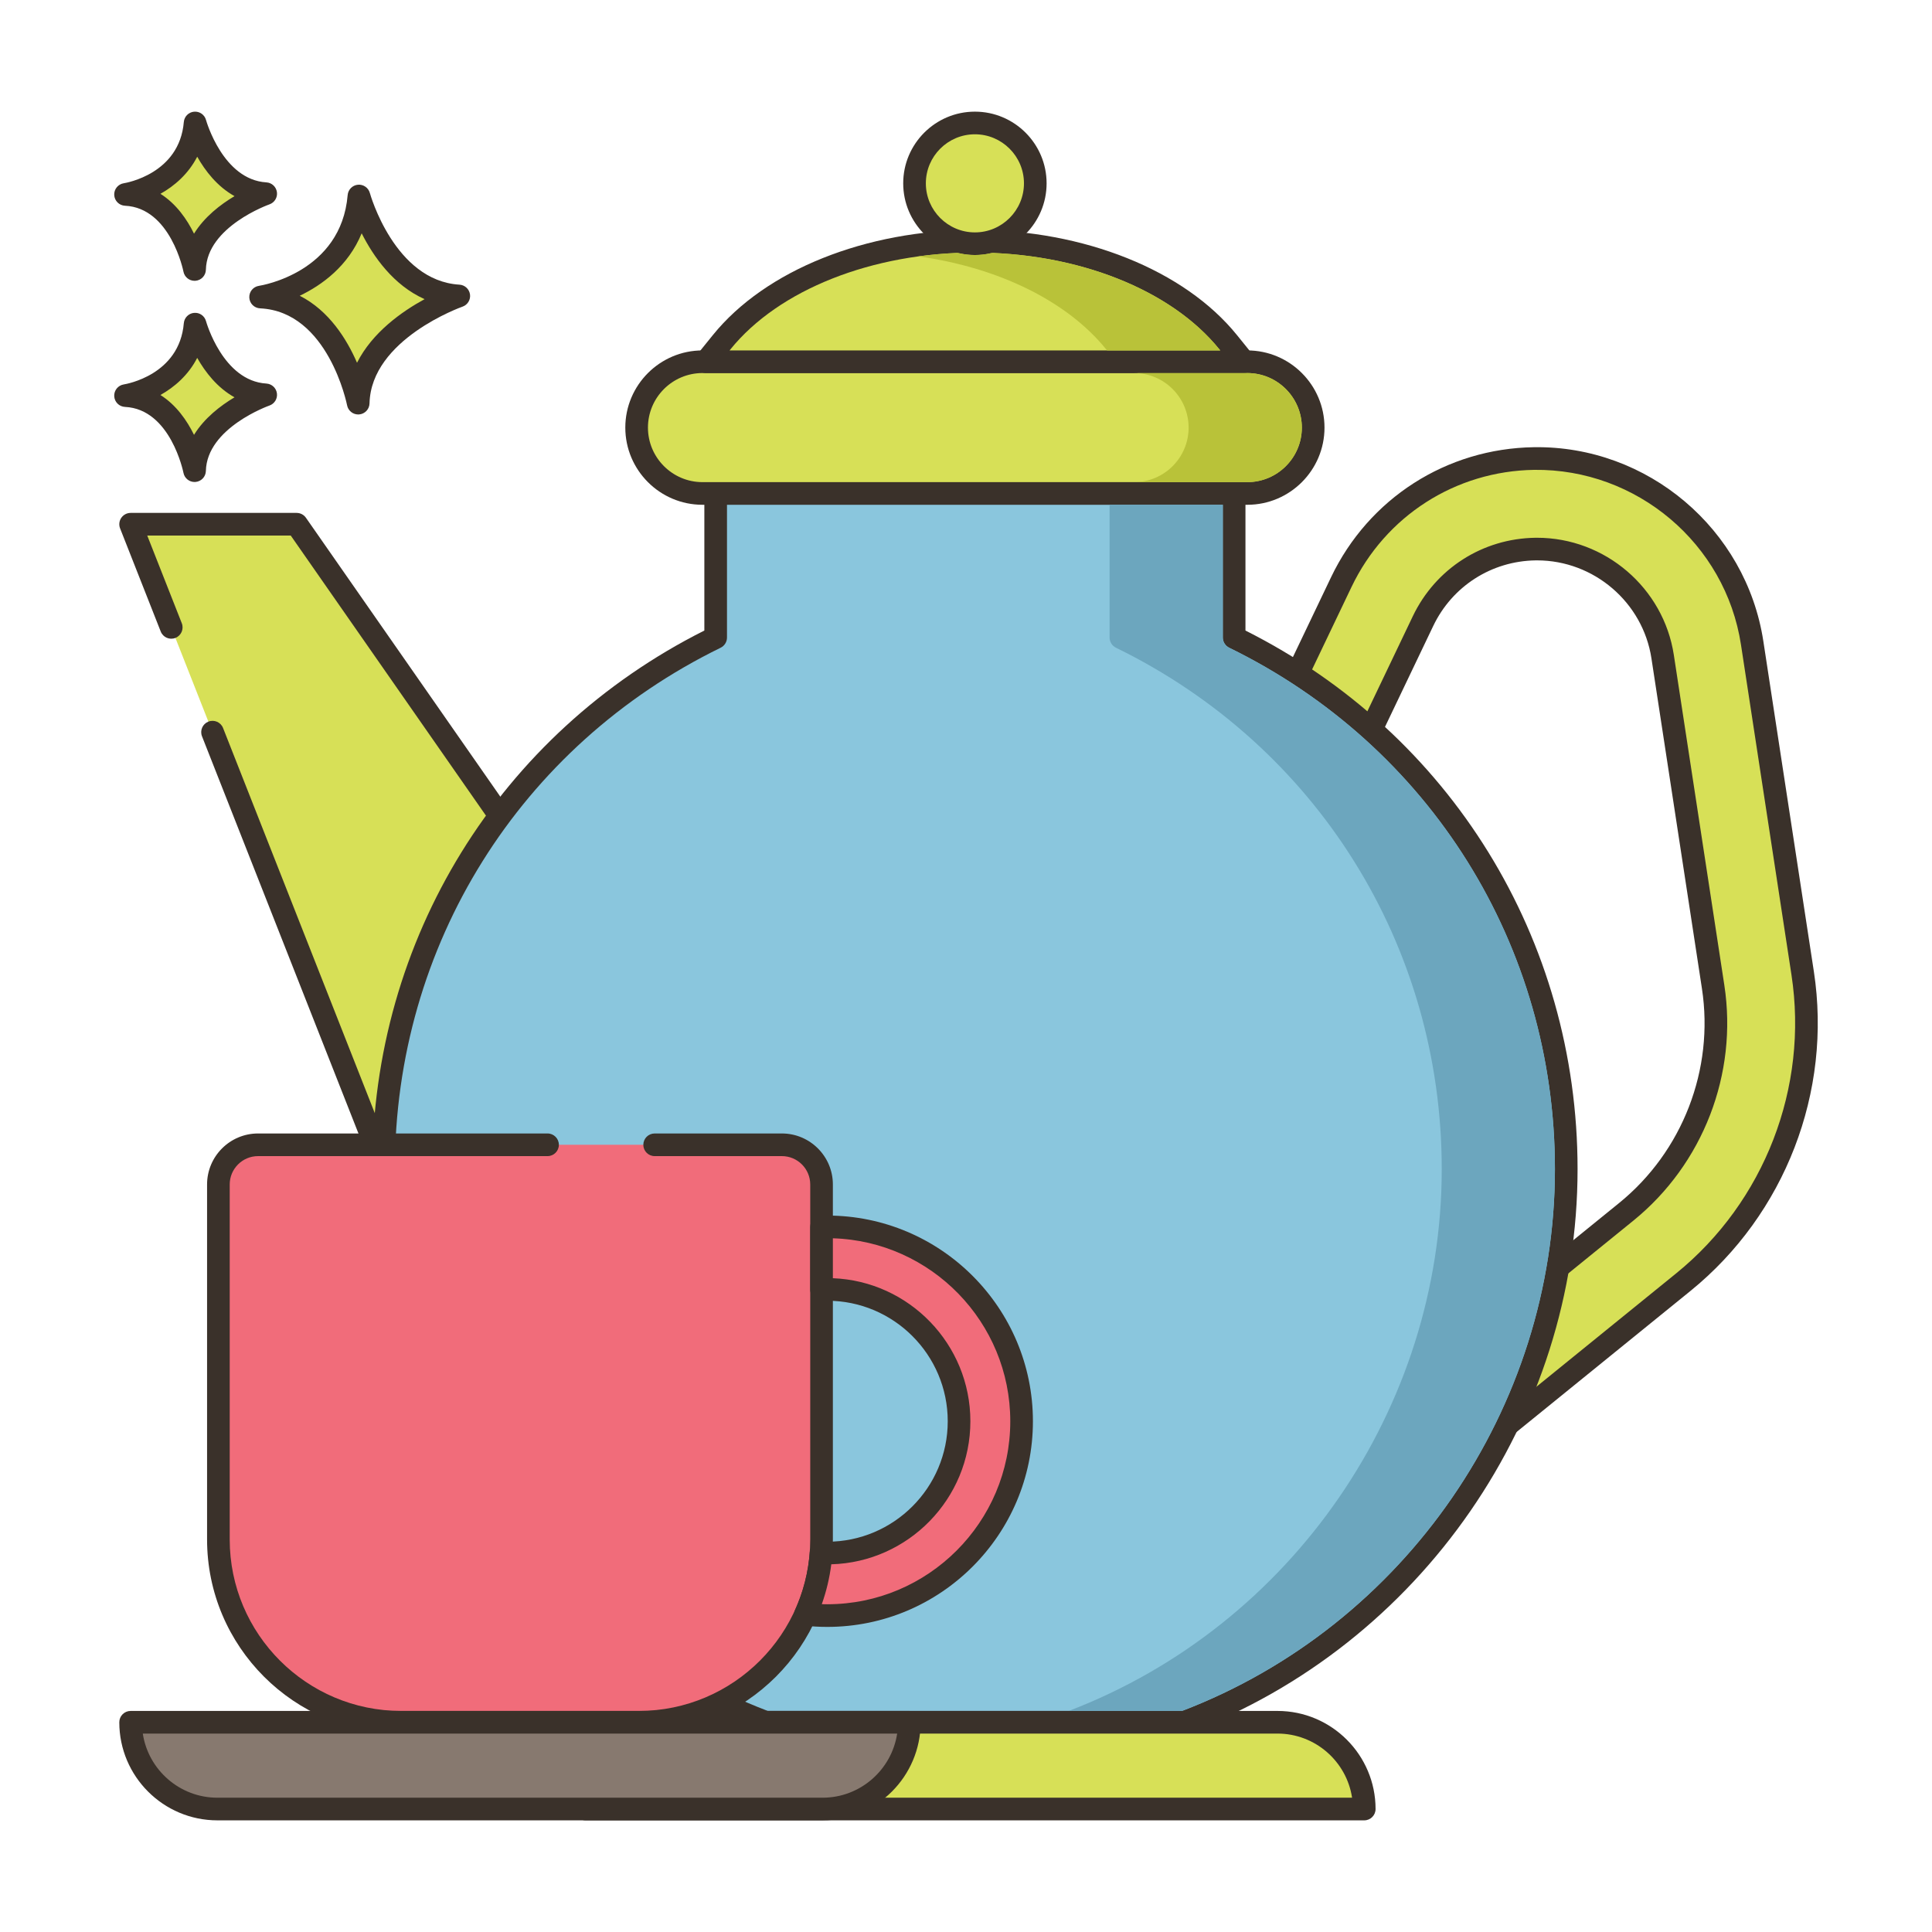 <svg id="Layer_1" enable-background="new 0 0 256 256" height="512" viewBox="0 0 256 256" width="512" xmlns="http://www.w3.org/2000/svg"><g><g><g><path d="m238.863 128.958-6.693-43.764c-2.163-14.142-14.549-24.644-28.888-24.437-11.014.162-20.807 6.437-25.556 16.376l-20.904 43.744c-1.429 2.989-.164 6.571 2.827 8.001 2.992 1.428 6.572.163 8.001-2.827l20.904-43.744c2.77-5.797 8.482-9.456 14.906-9.552 8.384-.107 15.587 6.006 16.849 14.254l6.693 43.764c1.717 11.225-2.695 22.643-11.514 29.799l-36.032 29.233c-2.573 2.088-2.967 5.866-.879 8.439 1.186 1.462 2.917 2.22 4.663 2.22 1.328 0 2.665-.438 3.777-1.341l36.032-29.233c12.112-9.829 18.172-25.513 15.814-40.932z" fill="#d7e057"/></g></g><g><g><path d="m240.346 128.731-6.693-43.764c-2.275-14.875-15.34-25.934-30.393-25.711-11.588.171-21.891 6.772-26.888 17.229l-20.904 43.744c-1.783 3.73-.198 8.217 3.534 10.001 3.732 1.779 8.218.195 10-3.534l20.904-43.744c2.522-5.278 7.724-8.611 13.571-8.698.066-.001.131-.001.196-.001 7.52 0 14.014 5.549 15.15 12.981l6.693 43.764c1.637 10.701-2.569 21.587-10.976 28.407l-36.03 29.235c-1.556 1.263-2.526 3.055-2.734 5.048-.207 1.992.373 3.946 1.635 5.501 1.43 1.764 3.554 2.775 5.828 2.775 1.713 0 3.39-.596 4.722-1.676l36.033-29.233c12.524-10.162 18.79-26.38 16.352-42.324zm-18.243 39.994-36.033 29.233c-.811.658-1.789 1.006-2.831 1.006-1.365 0-2.64-.606-3.498-1.665-.757-.934-1.106-2.105-.981-3.301.124-1.195.707-2.271 1.64-3.028l36.033-29.233c9.23-7.489 13.848-19.441 12.051-31.19l-6.693-43.764c-1.36-8.892-9.124-15.528-18.12-15.528-.078 0-.157 0-.234.001-6.998.104-13.22 4.092-16.237 10.405l-20.904 43.744c-1.069 2.237-3.761 3.189-6 2.12-2.239-1.07-3.19-3.763-2.12-6.001l20.904-43.744c4.502-9.421 13.785-15.369 24.224-15.522 13.568-.157 25.333 9.763 27.383 23.164l6.693 43.764c2.278 14.894-3.576 30.044-15.277 39.539z" fill="#3a312a"/></g></g><g><g><path d="m39.308 69.464h-22l5.385 13.669 5.469 13.882 41.146 104.449h62z" fill="#d7e057"/></g></g><g><g><path d="m132.539 200.606-92-132c-.28-.402-.74-.643-1.23-.643h-22c-.497 0-.96.245-1.24.656-.279.41-.338.932-.156 1.394l5.385 13.669c.304.771 1.173 1.151 1.945.846.771-.304 1.149-1.175.846-1.945l-4.577-11.619h19.014l89.909 129h-58.105l-40.773-103.499c-.303-.771-1.172-1.149-1.945-.846-.771.304-1.149 1.175-.846 1.945l41.146 104.449c.226.573.779.95 1.396.95h62c.559 0 1.071-.311 1.33-.806.258-.495.22-1.093-.099-1.551z" fill="#3a312a"/></g></g><g><g><path d="m47.562 25.971c-.974 11.563-13.031 13.389-13.031 13.389 10.352.487 12.932 14.059 12.932 14.059.222-9.677 13.328-14.202 13.328-14.202-9.819-.587-13.229-13.246-13.229-13.246z" fill="#d7e057"/></g></g><g><g><path d="m60.88 37.72c-8.61-.515-11.838-12.024-11.87-12.141-.191-.703-.861-1.167-1.583-1.102-.725.066-1.298.642-1.359 1.367-.86 10.215-11.32 11.964-11.761 12.032-.763.116-1.313.791-1.273 1.561.04.771.657 1.385 1.428 1.421 9.033.425 11.505 12.72 11.529 12.844.137.711.759 1.217 1.472 1.217.042 0 .084-.002.126-.005.764-.064 1.357-.693 1.375-1.46.195-8.509 12.198-12.777 12.319-12.82.676-.234 1.092-.914.995-1.622-.1-.709-.684-1.25-1.398-1.292zm-13.573 10.347c-1.357-3.131-3.71-6.909-7.591-8.878 2.932-1.405 6.413-3.915 8.207-8.274 1.551 3.071 4.201 6.881 8.338 8.724-3.009 1.639-6.927 4.406-8.954 8.428z" fill="#3a312a"/></g></g><g><g><path d="m25.852 42.951c-.689 8.18-9.217 9.471-9.217 9.471 7.322.345 9.147 9.944 9.147 9.944.156-6.845 9.427-10.045 9.427-10.045-6.945-.416-9.357-9.37-9.357-9.37z" fill="#d7e057"/></g></g><g><g><path d="m35.298 50.823c-5.77-.345-7.977-8.186-7.999-8.265-.19-.702-.849-1.167-1.582-1.102-.726.065-1.299.643-1.36 1.368-.579 6.87-7.651 8.066-7.947 8.113-.763.116-1.313.791-1.274 1.561.04.771.657 1.385 1.428 1.421 6.038.284 7.728 8.645 7.744 8.727.136.713.759 1.22 1.472 1.22.042 0 .083-.002.125-.005.765-.063 1.358-.693 1.376-1.461.13-5.709 8.336-8.634 8.417-8.662.676-.233 1.094-.913.996-1.622-.096-.709-.681-1.251-1.396-1.293zm-9.59 6.797c-.924-1.887-2.341-3.948-4.45-5.281 1.856-1.042 3.7-2.631 4.873-4.918 1.058 1.874 2.656 3.955 4.944 5.225-1.849 1.1-3.99 2.741-5.367 4.974z" fill="#3a312a"/></g></g><g><g><path d="m25.852 16.294c-.689 8.179-9.217 9.471-9.217 9.471 7.322.344 9.147 9.944 9.147 9.944.156-6.845 9.427-10.045 9.427-10.045-6.945-.416-9.357-9.37-9.357-9.37z" fill="#d7e057"/></g></g><g><g><path d="m35.298 24.166c-5.77-.345-7.977-8.186-7.999-8.265-.19-.702-.849-1.165-1.582-1.102-.726.065-1.299.643-1.36 1.368-.579 6.87-7.651 8.066-7.947 8.113-.763.116-1.314.791-1.274 1.561.04.771.657 1.385 1.428 1.421 6.038.284 7.728 8.645 7.744 8.727.136.713.759 1.22 1.473 1.22.041 0 .083-.002.125-.005.765-.064 1.358-.693 1.376-1.461.13-5.709 8.336-8.634 8.417-8.662.676-.233 1.094-.913.996-1.622-.097-.709-.682-1.251-1.397-1.293zm-9.589 6.796c-.925-1.886-2.341-3.948-4.45-5.281 1.857-1.041 3.7-2.63 4.873-4.917 1.058 1.874 2.656 3.955 4.944 5.225-1.85 1.1-3.991 2.74-5.367 4.973z" fill="#3a312a"/></g></g><g><g><path d="m163.53 84.48v-28.016h-68.7v28.016c-26.055 12.731-44.006 39.483-44.006 70.435 0 33.51 21.043 62.093 50.63 73.292h55.452c29.587-11.199 50.63-39.782 50.63-73.292 0-30.951-17.951-57.704-44.006-70.435z" fill="#8ac6dd"/></g></g><g><g><path d="m165.03 83.55v-27.086c0-.828-.671-1.5-1.5-1.5h-68.7c-.829 0-1.5.672-1.5 1.5v27.086c-27.169 13.659-44.006 40.918-44.006 71.365 0 32.995 20.736 63.013 51.599 74.696.17.064.35.097.531.097h55.452c.182 0 .361-.033.531-.097 30.863-11.684 51.599-41.701 51.599-74.696 0-30.447-16.837-57.706-44.006-71.365zm-8.4 143.158h-54.9c-29.563-11.313-49.406-40.129-49.406-71.793 0-29.605 16.54-56.078 43.165-69.087.515-.252.841-.774.841-1.348v-26.516h65.7v26.516c0 .573.327 1.096.841 1.348 26.625 13.009 43.165 39.481 43.165 69.087 0 31.664-19.843 60.48-49.406 71.793z" fill="#3a312a"/></g></g><g><g><path d="m165.276 47.933h-72.193c-4.819 0-8.726 3.907-8.726 8.726s3.907 8.726 8.726 8.726h72.193c4.819 0 8.726-3.907 8.726-8.726.001-4.819-3.906-8.726-8.726-8.726z" fill="#d7e057"/></g></g><g><g><path d="m165.276 46.433h-72.192c-5.639 0-10.227 4.588-10.227 10.227s4.587 10.226 10.227 10.226h72.193c5.639 0 10.226-4.588 10.226-10.226s-4.588-10.227-10.227-10.227zm0 17.453h-72.192c-3.985 0-7.227-3.242-7.227-7.227s3.242-7.227 7.227-7.227h72.193c3.984 0 7.226 3.242 7.226 7.227s-3.242 7.227-7.227 7.227z" fill="#3a312a"/></g></g><g><g><path d="m162.734 45.341c-6.665-8.242-19.546-13.377-33.555-13.377-14.008 0-26.89 5.135-33.555 13.377l-2.096 2.592h71.302z" fill="#d7e057"/></g></g><g><g><path d="m165.997 46.989-2.096-2.592c-6.951-8.595-20.255-13.934-34.721-13.934s-27.77 5.339-34.721 13.934l-2.096 2.592c-.363.449-.436 1.068-.187 1.59.249.521.775.853 1.354.853h71.302c.578 0 1.105-.332 1.354-.853.247-.521.174-1.141-.189-1.59zm-69.326-.556.12-.148c6.395-7.908 18.805-12.82 32.388-12.82s25.994 4.912 32.388 12.82l.12.148z" fill="#3a312a"/></g></g><g><g><ellipse cx="129.18" cy="24.294" fill="#d7e057" rx="8" ry="8" transform="matrix(.383 -.924 .924 .383 57.301 134.343)"/></g></g><g><g><path d="m129.18 14.794c-5.238 0-9.5 4.262-9.5 9.5s4.262 9.5 9.5 9.5 9.5-4.262 9.5-9.5-4.262-9.5-9.5-9.5zm0 16c-3.584 0-6.5-2.916-6.5-6.5s2.916-6.5 6.5-6.5 6.5 2.916 6.5 6.5-2.916 6.5-6.5 6.5z" fill="#3a312a"/></g></g><g><g><path d="m169.272 228.208h-80.184c-6.351 0-11.499 5.148-11.499 11.499h103.182c0-6.351-5.148-11.499-11.499-11.499z" fill="#d7e057"/></g></g><g><g><path d="m169.272 226.708h-80.185c-7.168 0-12.999 5.831-12.999 12.998 0 .828.671 1.5 1.5 1.5h103.182c.829 0 1.5-.672 1.5-1.5 0-7.167-5.831-12.998-12.998-12.998zm-90.071 11.498c.726-4.804 4.883-8.498 9.886-8.498h80.185c5.003 0 9.16 3.694 9.886 8.498z" fill="#3a312a"/></g></g><g><g><path d="m103.604 151.691h-69.41c-2.903 0-5.256 2.353-5.256 5.256v47.038c0 13.378 10.845 24.223 24.223 24.223h31.477c13.378 0 24.223-10.845 24.223-24.223v-47.038c-.001-2.902-2.354-5.256-5.257-5.256z" fill="#f16c7a"/></g></g><g><g><path d="m103.604 150.191h-16.859c-.829 0-1.5.672-1.5 1.5s.671 1.5 1.5 1.5h16.859c2.071 0 3.756 1.685 3.756 3.756v47.038c0 12.529-10.193 22.723-22.722 22.723h-31.477c-12.529 0-22.723-10.193-22.723-22.723v-47.038c0-2.071 1.685-3.756 3.756-3.756h38.359c.829 0 1.5-.672 1.5-1.5s-.671-1.5-1.5-1.5h-38.359c-3.726 0-6.756 3.03-6.756 6.756v47.038c0 14.184 11.539 25.723 25.723 25.723h31.477c14.183 0 25.722-11.539 25.722-25.723v-47.038c0-3.725-3.031-6.756-6.756-6.756z" fill="#3a312a"/></g></g><g><g><path d="m17.308 228.208c0 6.35 5.148 11.499 11.499 11.499h80.185c6.351 0 11.499-5.148 11.499-11.499z" fill="#87796f"/></g></g><g><g><path d="m120.49 226.708h-103.182c-.829 0-1.5.672-1.5 1.5 0 7.167 5.831 12.998 12.999 12.998h80.185c7.167 0 12.999-5.831 12.999-12.998-.001-.828-.672-1.5-1.501-1.5zm-11.499 11.498h-80.184c-5.003 0-9.16-3.694-9.886-8.498h99.958c-.727 4.804-4.884 8.498-9.888 8.498z" fill="#3a312a"/></g></g><g><g><path d="m109.613 162.569c-.255 0-.503.006-.752.012v8.293c.249-.011.497-.018.752-.018 9.631 0 17.468 7.837 17.468 17.468 0 9.625-7.837 17.462-17.468 17.462-.272 0-.545-.006-.817-.024-.207 2.883-.923 5.629-2.06 8.145.941.113 1.906.166 2.877.166 14.201 0 25.755-11.555 25.755-25.749 0-14.2-11.555-25.755-25.755-25.755z" fill="#f16c7a"/></g></g><g><g><path d="m109.612 161.068c-.235 0-.466.006-.787.013-.814.02-1.465.686-1.465 1.5v8.293c0 .41.168.803.465 1.085.296.283.69.432 1.106.413.225-.011.45-.017.681-.017 8.805 0 15.968 7.163 15.968 15.969 0 8.802-7.163 15.962-15.968 15.962-.24 0-.48-.005-.72-.021-.825-.042-1.534.567-1.593 1.39-.19 2.651-.84 5.221-1.931 7.635-.197.435-.174.939.061 1.355s.654.695 1.128.752c.982.117 2.01.177 3.055.177 15.029 0 27.255-12.224 27.255-27.249.001-15.03-12.226-27.257-27.255-27.257zm0 51.505c-.241 0-.481-.004-.72-.011.608-1.71 1.029-3.477 1.259-5.284 10.211-.285 18.429-8.679 18.429-18.954 0-10.209-8.106-18.56-18.22-18.954v-5.29c13.029.396 23.507 11.12 23.507 24.244.001 13.371-10.88 24.249-24.255 24.249z" fill="#3a312a"/></g></g><g><g><path d="m162.868 85.824c-.51-.25-.84-.77-.84-1.34v-17.6h-15v17.6c0 .57.33 1.09.84 1.34 26.63 13.01 43.17 39.49 43.17 69.09 0 31.67-19.85 60.48-49.41 71.79h15c29.56-11.31 49.41-40.12 49.41-71.79 0-29.6-16.54-56.08-43.17-69.09z" fill="#6ca6be"/></g></g><g><g><path d="m165.278 49.434h-15c3.98 0 7.22 3.24 7.22 7.23 0 3.98-3.24 7.22-7.22 7.22h15c3.98 0 7.22-3.24 7.22-7.22 0-3.99-3.24-7.23-7.22-7.23z" fill="#b9c239"/></g></g><g><g><path d="m161.568 46.284c-6.04-7.47-17.45-12.26-30.14-12.77-.72.18-1.47.28-2.25.28-.77 0-1.52-.1-2.24-.28-1.78.07-3.53.22-5.25.46 10.53 1.45 19.69 5.89 24.88 12.31l.12.15h15z" fill="#b9c239"/></g></g></g></svg>